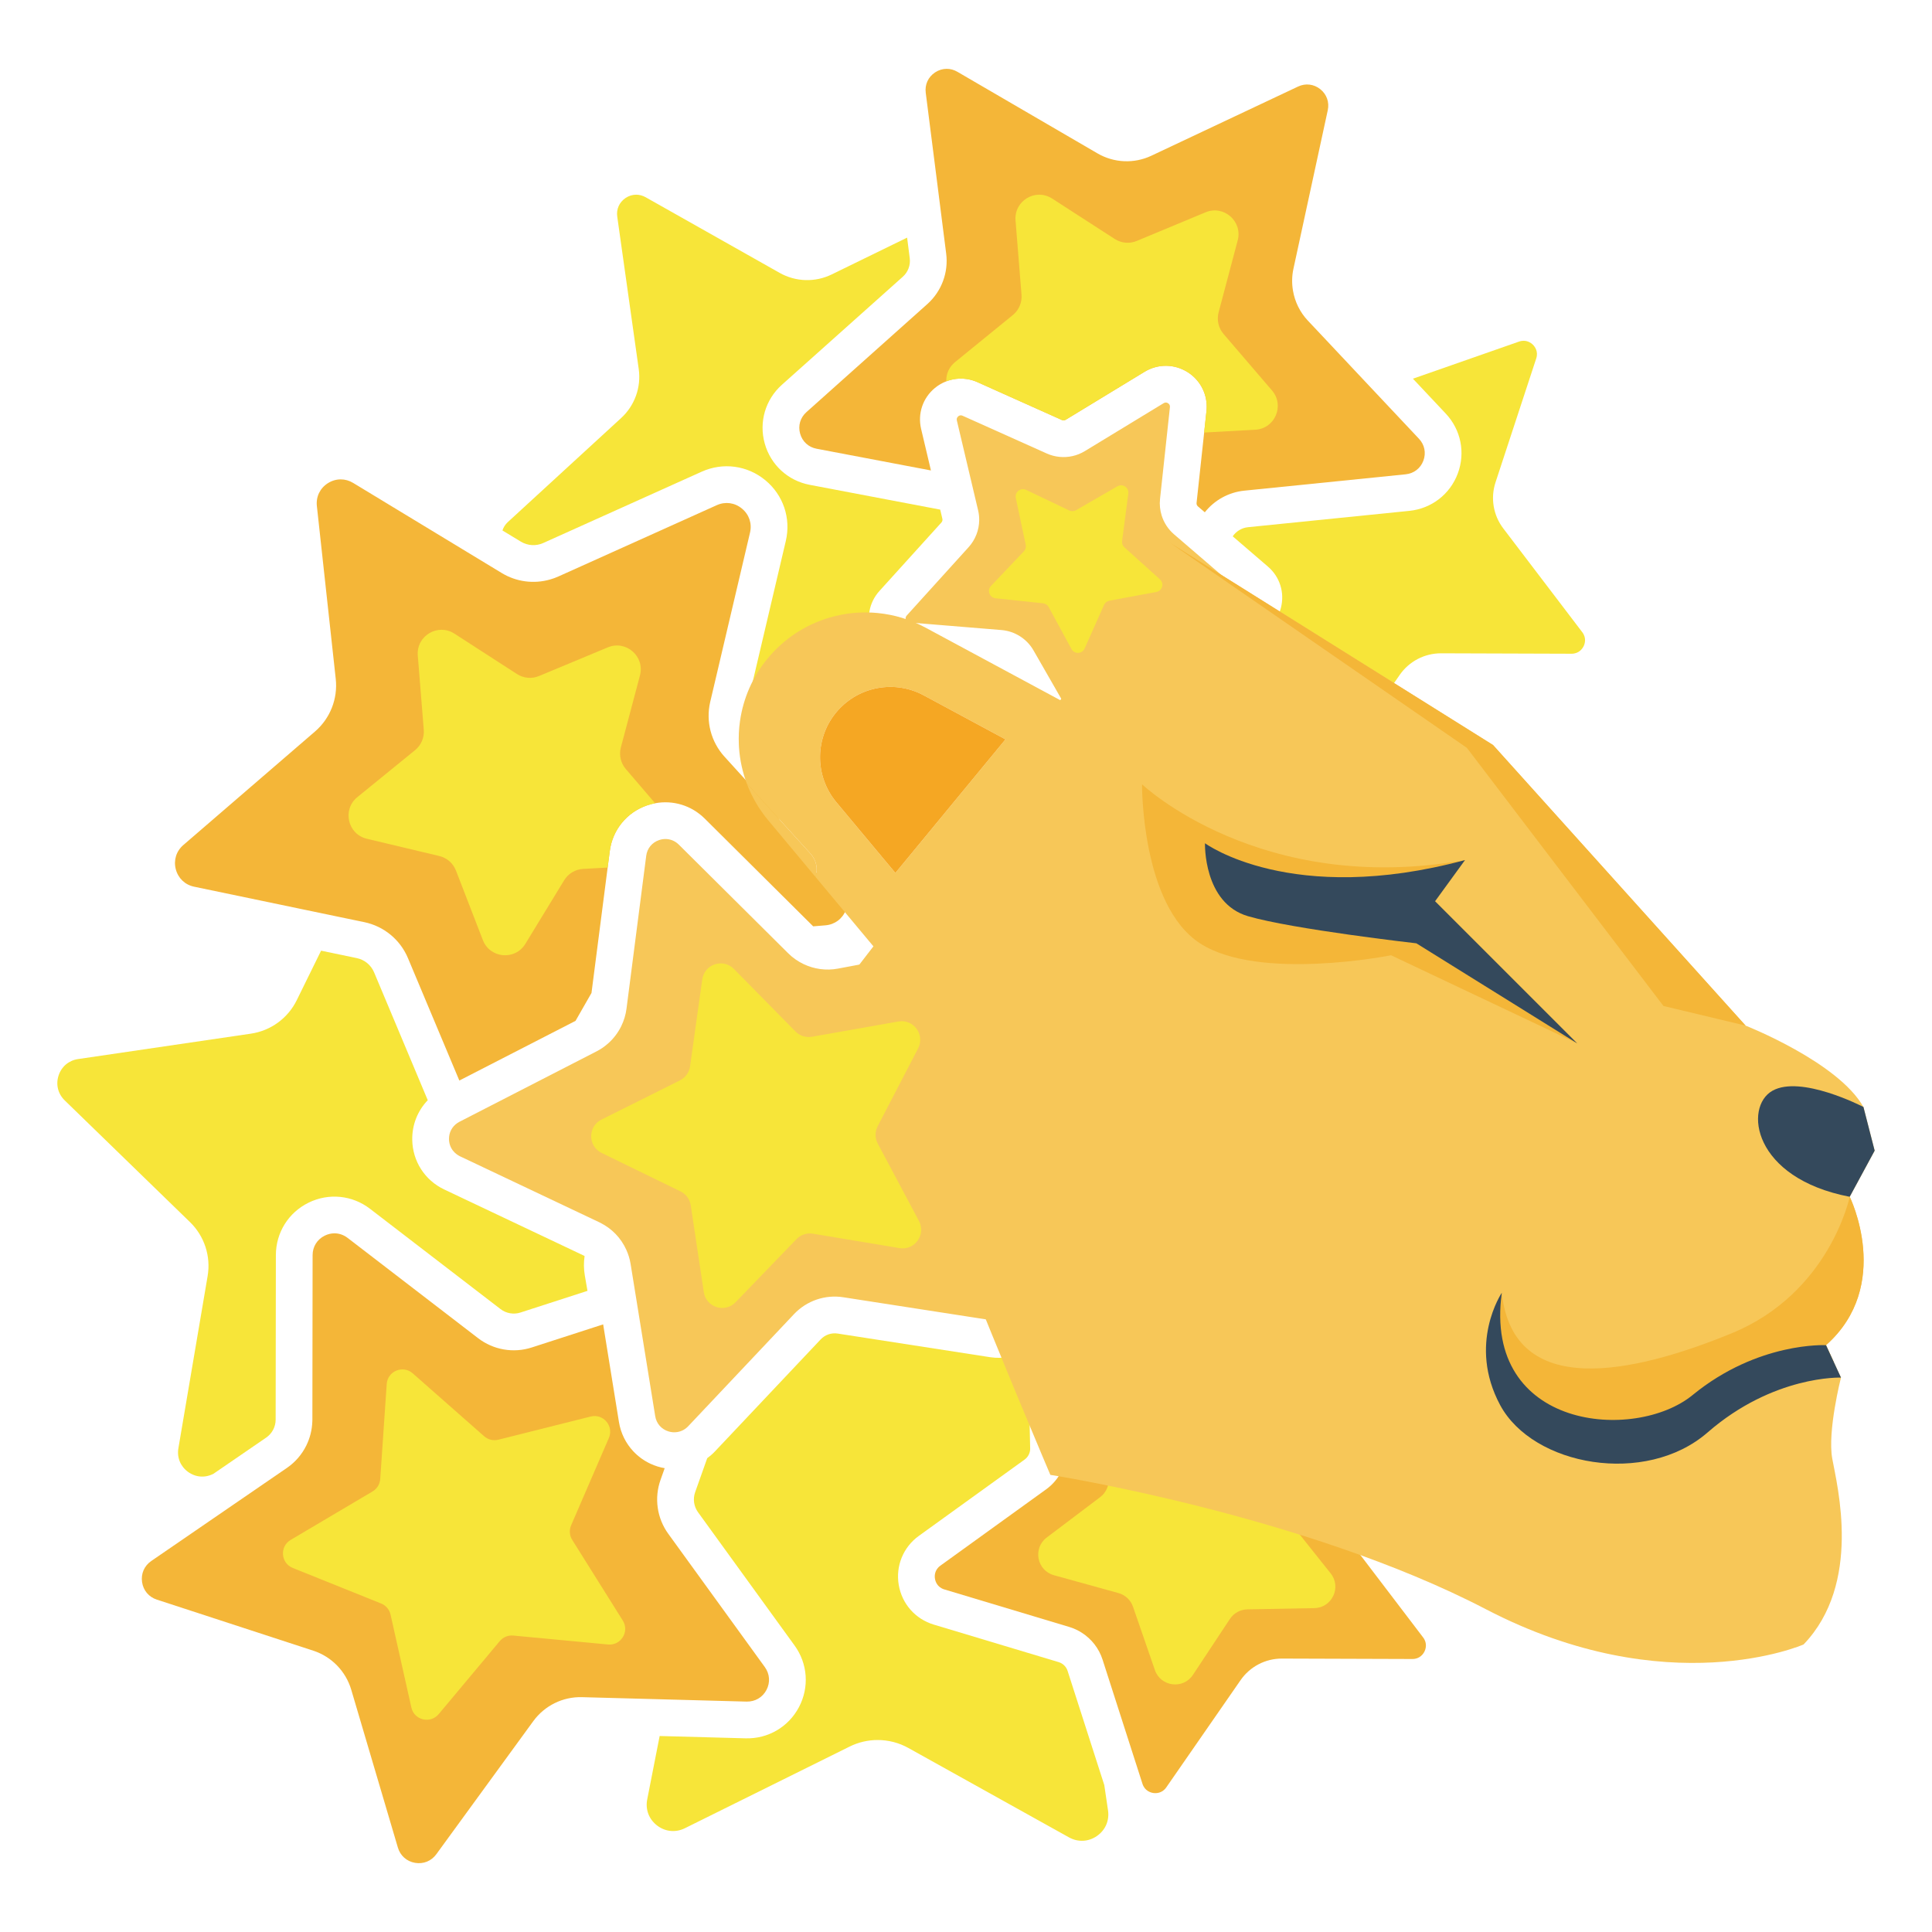 <?xml version="1.0" encoding="utf-8"?>
<!-- Generator: Adobe Illustrator 25.4.1, SVG Export Plug-In . SVG Version: 6.00 Build 0)  -->
<svg version="1.1" xmlns="http://www.w3.org/2000/svg" xmlns:xlink="http://www.w3.org/1999/xlink" x="0px" y="0px"
	 viewBox="0 0 1000 1000" style="enable-background:new 0 0 1000 1000;" xml:space="preserve">
<g id="Layer_1">
</g>
<g id="Layer_2">
	<g style="display:none;">
		<path style="display:inline;fill:#F7E539;stroke:#FFFFFF;stroke-width:14;stroke-miterlimit:10;" d="M487.547,580.591
			l29.492,63.532c2.367,5.099,7.092,8.707,12.634,9.648l69.055,11.722c13.958,2.369,19.14,19.715,8.769,29.352l-51.308,47.681
			c-4.118,3.827-6.089,9.435-5.272,14.997l10.191,69.298c2.06,14.007-12.835,24.295-25.206,17.41L474.7,810.168
			c-4.912-2.734-10.855-2.876-15.892-0.379l-62.757,31.106c-12.685,6.287-27.072-4.7-24.347-18.592l13.483-68.733
			c1.082-5.517-0.62-11.213-4.551-15.232l-48.977-50.073c-9.899-10.121-3.896-27.2,10.159-28.901l69.536-8.416
			c5.581-0.676,10.472-4.054,13.08-9.035l32.488-62.053C463.488,567.318,481.586,567.75,487.547,580.591z"/>
		<path style="display:inline;fill:#F7E539;stroke:#FFFFFF;stroke-width:14;stroke-miterlimit:10;" d="M160.666,534.58l65.854-9.682
			c5.286-0.777,9.85-4.105,12.207-8.9l29.358-59.738c5.934-12.074,23.137-12.103,29.112-0.049l29.558,59.639
			c2.372,4.787,6.948,8.1,12.237,8.859l65.886,9.461c13.317,1.912,18.661,18.265,9.042,27.672l-47.586,46.541
			c-3.819,3.736-5.556,9.111-4.644,14.375l11.362,65.585c2.297,13.256-11.604,23.391-23.523,17.151L290.56,674.62
			c-4.733-2.478-10.382-2.469-15.107,0.025l-58.864,31.073c-11.898,6.281-25.833-3.808-23.581-17.072l11.142-65.623
			c0.894-5.267-0.86-10.637-4.692-14.36l-47.742-46.381C142.066,552.908,147.355,536.537,160.666,534.58z"/>
		<path style="display:inline;fill:#F7E539;stroke:#FFFFFF;stroke-width:14;stroke-miterlimit:10;" d="M381.419,206.971
			l51.083,28.833c4.1,2.314,9.076,2.463,13.307,0.397l52.712-25.735c10.654-5.202,22.648,4.071,20.296,15.692l-11.636,57.493
			c-0.934,4.615,0.463,9.393,3.734,12.779l40.764,42.179c8.239,8.525,3.126,22.798-8.652,24.152l-58.275,6.7
			c-4.677,0.538-8.79,3.343-10.999,7.5l-27.518,51.803c-5.562,10.471-20.716,10.018-25.643-0.765l-24.38-53.352
			c-1.957-4.282-5.895-7.327-10.532-8.143L327.91,356.34c-11.677-2.054-15.93-16.606-7.196-24.625l43.207-39.673
			c3.468-3.184,5.147-7.871,4.49-12.533l-8.187-58.084C358.568,209.685,371.094,201.144,381.419,206.971z"/>
		<path style="display:inline;fill:#F7E539;stroke:#FFFFFF;stroke-width:14;stroke-miterlimit:10;" d="M610.326,246.881
			l40.111,29.342c3.219,2.355,7.392,2.975,11.157,1.658l46.911-16.408c9.482-3.316,18.651,5.679,15.515,15.222L708.51,323.91
			c-1.245,3.79-0.545,7.949,1.871,11.123l30.101,39.545c6.084,7.993,0.362,19.493-9.683,19.46l-49.698-0.161
			c-3.989-0.013-7.729,1.938-10.001,5.216l-28.307,40.848c-5.721,8.256-18.427,6.368-21.5-3.195L606.09,389.43
			c-1.22-3.798-4.231-6.752-8.051-7.899l-47.596-14.299c-9.62-2.89-11.75-15.557-3.605-21.435l40.301-29.081
			c3.235-2.334,5.114-6.11,5.025-10.098l-1.109-49.685C590.83,246.89,602.219,240.95,610.326,246.881z"/>
		<path style="display:inline;fill:#F4B638;stroke:#FFFFFF;stroke-width:14;stroke-miterlimit:10;" d="M268.671,604.118
			l49.73,38.216c3.991,3.067,9.237,3.974,14.026,2.425l59.674-19.301c12.061-3.901,23.36,7.722,19.12,19.668l-20.978,59.105
			c-1.684,4.744-0.925,10.013,2.028,14.089l36.796,50.789c7.437,10.266-0.125,24.603-12.797,24.262l-62.695-1.687
			c-5.032-0.135-9.809,2.214-12.773,6.282l-36.933,50.69c-7.465,10.246-23.438,7.484-27.029-4.673l-17.769-60.148
			c-1.426-4.828-5.137-8.644-9.922-10.206l-59.622-19.461c-12.051-3.933-14.36-19.978-3.908-27.15l51.713-35.486
			c4.151-2.848,6.634-7.556,6.641-12.59l0.084-62.718C244.074,603.548,258.62,596.393,268.671,604.118z"/>
		<path style="display:inline;fill:#F4B638;stroke:#FFFFFF;stroke-width:14;stroke-miterlimit:10;" d="M270.164,315.962
			l56.643,34.349c4.546,2.757,10.158,3.1,15.007,0.918l60.407-27.188c12.21-5.495,25.421,5.395,22.356,18.429l-15.164,64.485
			c-1.217,5.176,0.191,10.619,3.764,14.556l44.524,49.049c8.999,9.914,2.724,25.844-10.619,26.956l-66.015,5.505
			c-5.299,0.442-10.04,3.463-12.68,8.078l-32.89,57.502c-6.648,11.622-23.737,10.577-28.918-1.769l-25.635-61.083
			c-2.058-4.903-6.396-8.479-11.601-9.563l-64.851-13.511c-13.108-2.731-17.394-19.307-7.254-28.05l50.171-43.256
			c4.027-3.472,6.088-8.703,5.51-13.988l-7.191-65.852C244.276,318.218,258.715,309.019,270.164,315.962z"/>
		<path style="display:inline;fill:#F4B638;stroke:#FFFFFF;stroke-width:14;stroke-miterlimit:10;" d="M500.307,159.208l53.4,31.102
			c4.286,2.496,9.526,2.724,14.012,0.608l55.894-26.358c11.297-5.327,23.8,4.612,21.156,16.82l-13.078,60.398
			c-1.05,4.848,0.353,9.901,3.752,13.514l42.34,45.014c8.558,9.098,2.968,24.06-9.459,25.318l-61.483,6.226
			c-4.935,0.5-9.308,3.396-11.694,7.744l-29.727,54.178c-6.008,10.95-21.965,10.258-27.002-1.172l-24.92-56.55
			c-2-4.539-6.106-7.803-10.979-8.728l-60.712-11.53c-12.271-2.33-16.543-17.72-7.229-26.043l46.081-41.176
			c3.699-3.305,5.534-8.218,4.908-13.138l-7.795-61.304C476.197,161.74,489.513,152.921,500.307,159.208z"/>
		<path style="display:inline;fill:#F7C758;stroke:#FFFFFF;stroke-width:14;stroke-miterlimit:10;" d="M395.56,454.828l41.682,41.41
			c3.345,3.324,8.112,4.788,12.747,3.917l57.742-10.86c11.671-2.195,20.793,9.945,15.436,20.544l-26.503,52.438
			c-2.127,4.209-2.047,9.195,0.214,13.333l28.172,51.56c5.694,10.422-3.033,22.849-14.769,21.029l-58.061-9.002
			c-4.66-0.722-9.377,0.894-12.615,4.324l-40.331,42.726c-8.152,8.636-22.668,4.176-24.564-7.548l-9.381-58.001
			c-0.753-4.655-3.748-8.642-8.01-10.661l-53.098-25.154c-10.732-5.084-10.976-20.268-0.412-25.694l52.264-26.845
			c4.195-2.155,7.061-6.235,7.664-10.913l7.515-58.272C372.77,451.382,387.135,446.459,395.56,454.828z"/>
		<path style="display:inline;fill:#F7C758;stroke:#FFFFFF;stroke-width:14;stroke-miterlimit:10;" d="M584.739,293.819
			l-3.771,34.976c-0.303,2.807,0.795,5.584,2.936,7.425l26.675,22.935c5.392,4.636,3.127,13.441-3.832,14.901l-34.43,7.222
			c-2.763,0.58-5.065,2.482-6.154,5.087l-13.57,32.456c-2.743,6.56-11.817,7.128-15.356,0.96l-17.508-30.513
			c-1.405-2.449-3.926-4.05-6.74-4.281l-35.061-2.876c-7.087-0.581-10.43-9.036-5.659-14.307l23.609-26.08
			c1.895-2.093,2.639-4.985,1.988-7.733l-8.099-34.234c-1.637-6.919,5.371-12.712,11.859-9.803l32.099,14.395
			c2.576,1.155,5.556,0.969,7.969-0.498l30.055-18.282C577.826,281.875,585.501,286.749,584.739,293.819z"/>
		<path style="display:inline;fill:#F4B638;stroke:#FFFFFF;stroke-width:14;stroke-miterlimit:10;" d="M549.68,629.977
			l40.111,29.342c3.219,2.355,7.392,2.975,11.157,1.658l46.911-16.408c9.482-3.316,18.65,5.679,15.515,15.222l-15.511,47.215
			c-1.245,3.79-0.545,7.949,1.871,11.123l30.101,39.545c6.084,7.993,0.362,19.493-9.683,19.46l-49.698-0.161
			c-3.989-0.013-7.729,1.938-10.001,5.216l-28.307,40.848c-5.721,8.256-18.427,6.368-21.5-3.195l-15.204-47.315
			c-1.22-3.798-4.231-6.752-8.051-7.899l-47.596-14.299c-9.62-2.89-11.75-15.557-3.605-21.435l40.301-29.081
			c3.235-2.334,5.114-6.11,5.025-10.098l-1.109-49.685C530.184,629.987,541.573,624.047,549.68,629.977z"/>
		<path style="display:inline;fill:#F7C758;" d="M552.436,419.335l-75.564,91.698l-40.498-48.525
			c-15.255-18.278-14.898-44.951,0.839-62.815l0,0c14.865-16.874,39.415-21.242,59.189-10.532L552.436,419.335z"/>
		<path style="display:inline;fill:#F5A723;" d="M526.836,431.722l-41.956,50.914l-22.486-26.943
			c-8.47-10.149-8.272-24.958,0.466-34.877l0,0c8.254-9.369,21.885-11.795,32.864-5.848L526.836,431.722z"/>
	</g>
	<g>
		<g>
			<g>
				<path style="fill:#F7E539;" d="M571.578,923.949l-18.992-59.103c-0.7-2.181-2.427-3.874-4.618-4.532l-64.646-19.42
					c-9.536-2.865-16.485-10.745-18.137-20.565c-1.651-9.818,2.339-19.537,10.413-25.364l54.737-39.496
					c1.854-1.338,2.933-3.506,2.882-5.794l-0.924-41.415c-3.62-1.402-6.944-3.427-9.829-5.972
					c-3.245,0.631-6.633,0.711-10.041,0.184l-78.858-12.225c-3.24-0.496-6.514,0.621-8.763,3.004l-54.777,58.029
					c-1.23,1.303-2.57,2.449-3.974,3.483l-6.246,17.597c-1.241,3.495-0.682,7.373,1.493,10.376l49.976,68.982
					c6.812,9.401,7.679,21.622,2.262,31.891c-5.416,10.27-16.013,16.471-27.597,16.143l-44.507-1.198l-6.438,32.818
					c-1.026,5.23,0.891,10.283,5.126,13.518c4.236,3.235,9.615,3.754,14.39,1.386l85.236-42.248
					c4.583-2.272,9.558-3.403,14.525-3.403c5.488,0,10.968,1.379,15.906,4.129l83.125,46.265c4.658,2.59,10.056,2.33,14.44-0.699
					c4.385-3.028,6.539-7.985,5.763-13.257L571.578,923.949z"/>
				<path style="fill:#F7E539;" d="M302.585,650.129c-0.176-0.097-0.345-0.204-0.528-0.291l-72.116-34.163
					c-10.039-4.756-16.385-14.61-16.563-25.715c-0.125-7.812,2.83-15.094,8.027-20.497l-27.775-66.182
					c-1.584-3.773-4.922-6.526-8.929-7.36l-18.506-3.855l-12.606,25.65c-4.581,9.322-13.451,15.789-23.728,17.301l-89.443,13.149
					c-4.829,0.71-8.607,3.906-10.107,8.551c-1.5,4.645-0.306,9.448,3.194,12.848l64.844,62.994
					c7.45,7.238,10.86,17.672,9.122,27.913l-15.133,89.13c-0.817,4.812,1.055,9.393,5.009,12.255
					c3.942,2.853,8.858,3.203,13.164,0.95l27.274-18.716c3.057-2.098,4.886-5.565,4.891-9.274l0.115-85.182
					c0.015-11.61,6.496-22.006,16.915-27.131c10.418-5.121,22.61-3.911,31.816,3.163l67.541,51.903
					c2.942,2.26,6.807,2.93,10.33,1.787l34.687-11.219l-1.385-7.992C302.115,656.79,302.098,653.412,302.585,650.129z"/>
				<path style="fill:#F7E539;" d="M281.167,281.065l82.045-36.926c10.996-4.949,23.606-3.259,32.91,4.411
					c9.304,7.67,13.37,19.727,10.61,31.465l-19.129,81.346l11.753,25.72c2.077-11.378,7.172-22.311,15.285-31.52l0,0
					c9.025-10.244,20.68-17.083,33.207-20.228l3.643-6.858c-0.09-0.209-0.189-0.413-0.273-0.625
					c-2.983-7.544-1.454-15.967,3.99-21.982l32.066-35.421c0.474-0.523,0.659-1.245,0.497-1.932l-1.122-4.742l-67.543-12.827
					c-11.291-2.145-20.216-10.356-23.29-21.431c-3.074-11.075,0.34-22.712,8.91-30.37l62.587-55.924
					c2.691-2.404,4.025-5.977,3.57-9.556l-1.357-10.674l-39.04,19.06c-8.56,4.177-18.624,3.877-26.918-0.803l-69.381-39.161
					c-1.555-0.878-3.229-1.315-4.894-1.315c-1.935,0-3.857,0.589-5.571,1.758c-3.191,2.176-4.774,5.757-4.234,9.581l11.12,78.89
					c1.33,9.432-2.066,18.909-9.082,25.352l-58.685,53.884c-1.338,1.228-2.263,2.719-2.772,4.333l9.549,5.79
					C273.117,282.481,277.436,282.744,281.167,281.065z"/>
				<path style="fill:#F7E539;" d="M818.971,327.207l-40.885-53.71c-5.177-6.802-6.676-15.711-4.007-23.833l21.067-64.127
					c1.218-3.707-0.808-6.223-1.735-7.133c-0.93-0.91-3.482-2.891-7.168-1.6l-54.913,19.208l16.974,18.046
					c7.875,8.372,10.267,20.261,6.246,31.027c-4.023,10.767-13.624,18.174-25.06,19.333l-83.505,8.456
					c-3.23,0.327-6.12,2.074-7.933,4.726l18.249,15.691c6.152,5.289,8.718,13.456,6.698,21.313
					c-1.919,7.462-7.599,13.165-14.966,15.147c2.222,2.589,3.951,5.619,5.025,8.961l20.649,64.262
					c1.194,3.714,4.313,4.559,5.599,4.75c1.285,0.188,4.515,0.289,6.737-2.917l38.446-55.479
					c4.854-7.003,12.829-11.177,21.344-11.177c0.029,0,0.057,0,0.086,0l67.497,0.22c0.009,0,0.019,0,0.028,0
					c3.882,0,5.644-2.695,6.221-3.856C820.241,333.351,821.333,330.31,818.971,327.207z"/>
			</g>
			<g>
				<path style="fill:#F4B638;" d="M345.901,793.891c-5.849-8.071-7.35-18.499-4.015-27.893l2.154-6.068
					c-1.2-0.21-2.399-0.479-3.588-0.845c-1.294-0.398-2.543-0.881-3.745-1.438c-3.394-1.573-6.388-3.765-8.881-6.419
					c-3.867-4.117-6.515-9.353-7.463-15.207l-3.565-22.043l-1.519-9.393l-1.519-9.393l-1.568-9.693l-4.834,1.563l-32.113,10.387
					c-9.484,3.069-19.864,1.272-27.769-4.8l-67.543-51.906c-2.043-1.569-4.412-2.369-6.817-2.369c-1.689,0-3.395,0.395-5.019,1.192
					c-3.935,1.936-6.287,5.709-6.293,10.094l-0.115,85.184c0,0.324-0.02,0.645-0.031,0.967c-0.145,4.362-1.226,8.576-3.11,12.392
					c-2.262,4.582-5.668,8.59-10.007,11.567l-28.206,19.355l-42.03,28.841c-3.616,2.482-5.401,6.554-4.776,10.895
					c0.625,4.34,3.486,7.743,7.655,9.104l80.977,26.432c9.476,3.093,16.82,10.647,19.643,20.206l24.135,81.693
					c1.242,4.206,4.563,7.162,8.884,7.909c4.323,0.749,8.442-0.923,11.024-4.467l50.161-68.847
					c5.87-8.055,15.32-12.733,25.287-12.437l24.571,0.661l9.638,0.259l9.638,0.259l41.307,1.112
					c4.359,0.086,8.221-2.129,10.267-6.007c2.045-3.878,1.731-8.314-0.842-11.866L345.901,793.891z"/>
				<path style="fill:#F4B638;" d="M438.05,470.294c-0.081,0.272-0.149,0.543-0.258,0.815c-1.779,4.509-5.718,7.429-10.54,7.837
					l-6.343,0.53l-56.148-55.781c-6.859-6.805-16.393-9.67-25.67-7.932c-1.385,0.258-2.771,0.611-4.129,1.087
					c-10.512,3.599-17.928,12.672-19.341,23.7l-1.1,8.502l-8.366,64.908l-2.839,4.957l-5.08,8.883l-0.34,0.598l-13.623,6.995
					l-46.518,23.891l-26.593-63.36c-4.007-9.548-12.455-16.502-22.587-18.621l-13.718-2.852l-9.616-2.01l-9.616-1.997l-55.129-11.49
					c-4.74-0.978-8.285-4.373-9.507-9.059c-1.209-4.686,0.258-9.371,3.925-12.522l68.14-58.755
					c7.837-6.764,11.857-16.937,10.73-27.232l-9.765-89.437c-0.53-4.808,1.589-9.236,5.677-11.843
					c2.078-1.317,4.373-1.983,6.669-1.983c2.214,0,4.428,0.611,6.451,1.847l58.973,35.761l17.969,10.893
					c7.552,4.577,16.611,5.718,24.977,3.314c1.44-0.407,2.852-0.91,4.238-1.535l11.775-5.297l70.259-31.632
					c4.414-1.983,9.29-1.331,13.011,1.752c3.735,3.07,5.311,7.728,4.197,12.441l-13.514,57.479l-3.545,15.103l-3.531,14.994
					c-0.014,0.041-0.014,0.068-0.027,0.109c-2.323,10.051,0.421,20.59,7.348,28.237l27.503,30.288
					c2.526,6.75,6.207,13.188,11.042,19.001L438.05,470.294z"/>
				<path style="fill:#F4B638;" d="M736.743,238.424c-1.494,4.007-4.93,6.641-9.168,7.076l-83.501,8.462
					c-8.136,0.815-15.483,4.917-20.468,11.205l-3.531-3.029c-0.543-0.462-0.815-1.154-0.733-1.847l0.761-7.022l1.467-13.609
					l1.698-15.782l1.195-11.096c0.081-0.774,0.122-1.548,0.122-2.309c0-7.212-3.626-13.894-9.82-17.819
					c-6.845-4.346-15.402-4.428-22.342-0.217l-40.814,24.828c-0.611,0.367-1.358,0.407-1.997,0.122l-30.641-13.731l-9.507-4.265
					l-3.45-1.548c-1.847-0.829-3.749-1.385-5.677-1.657c-3.572-0.516-7.185-0.109-10.54,1.195c-2.105,0.801-4.115,1.956-5.922,3.463
					c-6.248,5.161-8.978,13.283-7.103,21.174l5.08,21.487l-59.203-11.246c-4.183-0.788-7.375-3.721-8.516-7.837
					c-1.141-4.102,0.081-8.258,3.26-11.096l62.585-55.93c7.361-6.574,11.015-16.339,9.765-26.132l-2.173-17.086l-1.263-9.955
					l-1.263-9.969l-5.881-46.246c-0.543-4.238,1.263-8.163,4.822-10.526c1.861-1.236,3.939-1.861,6.03-1.861
					c1.888,0,3.789,0.516,5.528,1.535l72.527,42.24c8.529,4.957,18.947,5.419,27.87,1.209l75.923-35.802
					c3.857-1.82,8.149-1.317,11.49,1.331c3.341,2.662,4.794,6.737,3.898,10.906l-17.765,82.035
					c-0.828,3.803-0.883,7.674-0.231,11.422c0.978,5.704,3.599,11.11,7.687,15.456l5.894,6.248l26.199,27.87l25.412,27.014
					C737.381,230.193,738.223,234.431,736.743,238.424z"/>
				<path style="fill:#F4B638;" d="M736.601,847.524l-40.884-53.711c-5.178-6.802-6.676-15.711-4.008-23.832l21.067-64.127
					c1.218-3.707-0.808-6.223-1.736-7.134c-0.927-0.91-3.49-2.89-7.164-1.6l-51.735,18.095l-10.915,3.818l-1.064,0.372
					c-8.072,2.823-17.008,1.495-23.906-3.553l-4.099-2.998l-17.166-12.557l-33.214-24.296c-1.423-1.04-2.82-1.377-4.029-1.377
					c-1.467,0-2.659,0.495-3.292,0.824c-1.151,0.602-3.823,2.421-3.735,6.32l0.247,11.056l0.216,9.68l0.216,9.681l0.827,37.066
					c0.191,8.544-3.833,16.634-10.763,21.637l-54.739,39.498c-3.163,2.283-3.004,5.51-2.788,6.791
					c0.216,1.283,1.12,4.385,4.856,5.507l64.645,19.42c2.345,0.704,4.54,1.735,6.55,3.026c5.011,3.216,8.836,8.093,10.702,13.901
					l1.756,5.465l17.719,55.142l1.174,3.654c1.194,3.715,4.313,4.56,5.599,4.751c1.285,0.19,4.515,0.288,6.738-2.917l38.444-55.48
					c4.854-7.003,12.827-11.176,21.341-11.176c0.031,0,0.06,0,0.09,0l67.496,0.219c0.009,0,0.019,0,0.028,0
					c3.882,0,5.644-2.695,6.221-3.856C737.872,853.669,738.964,850.627,736.601,847.524z"/>
			</g>
			<path style="fill:#F7E539;" d="M339.093,415.763c-1.385,0.258-2.771,0.611-4.129,1.087c-10.512,3.599-17.928,12.672-19.341,23.7
				l-1.1,8.502l-12.686,0.693c-4.047,0.217-7.728,2.418-9.833,5.881l-20.088,32.922c-5.311,8.706-18.308,7.538-21.989-1.969
				l-13.921-35.965c-1.453-3.789-4.686-6.601-8.624-7.538l-37.513-8.937c-9.928-2.363-12.835-15.076-4.93-21.527l29.907-24.339
				c3.151-2.553,4.822-6.506,4.496-10.54l-3.097-38.437c-0.815-10.173,10.377-16.869,18.96-11.327l32.393,20.916
				c3.395,2.2,7.674,2.581,11.409,1.019l35.598-14.831c9.426-3.925,19.245,4.659,16.638,14.533l-9.888,37.269
				c-1.032,3.912-0.082,8.095,2.553,11.164L339.093,415.763z"/>
			<path style="fill:#F7E539;" d="M649.737,222.425l-26.471,1.453l1.195-11.096c0.081-0.774,0.122-1.548,0.122-2.309
				c0-7.212-3.626-13.894-9.82-17.819c-6.845-4.346-15.402-4.428-22.342-0.217l-40.814,24.828c-0.611,0.367-1.358,0.407-1.997,0.122
				l-30.641-13.731l-9.507-4.265l-3.45-1.548c-1.847-0.829-3.749-1.385-5.677-1.657c-3.572-0.516-7.185-0.109-10.54,1.195
				c-0.136-3.613,1.29-7.307,4.536-9.956l29.907-24.352c3.137-2.553,4.822-6.492,4.496-10.54l-3.097-38.437
				c-0.815-10.173,10.377-16.869,18.947-11.327l32.393,20.916c3.409,2.2,7.674,2.581,11.422,1.019L624,109.885
				c9.412-3.925,19.246,4.659,16.638,14.519l-9.888,37.269c-1.046,3.925-0.082,8.095,2.553,11.178l25.099,29.269
				C665.044,209.875,659.924,221.868,649.737,222.425z"/>
			<g>
				<path style="fill:#F7C758;" d="M521.429,661.449l-34.097-62.403c-2.111-3.864-3.27-8.093-3.495-12.362
					c-0.263-4.978,0.747-10.013,3.063-14.595l35.997-71.22c1.747-3.458,1.401-7.371-0.927-10.468
					c-2.328-3.098-5.995-4.516-9.796-3.803l-31.997,6.018l-11.672,14.164l-8.634-10.345l-26.122,4.913
					c-6.15,1.158-12.408,0.268-17.899-2.371c-2.877-1.383-5.546-3.237-7.872-5.547l-3.098-3.078l-8.859-8.801l-44.654-44.363
					c-1.924-1.911-4.377-2.916-6.933-2.916c-1.096,0-2.209,0.184-3.309,0.561c-3.665,1.256-6.148,4.3-6.644,8.143l-5.876,45.564
					l-1.5,11.632l-2.573,19.956l-0.233,1.806l-0.024,0.186c-0.41,3.18-1.348,6.218-2.721,9.023c-1.6,3.269-3.804,6.212-6.501,8.672
					c-1.02,0.93-2.102,1.797-3.257,2.58c-0.962,0.652-1.967,1.25-3.014,1.788l-12.689,6.517l-15.509,7.966l-35.446,18.206
					l-7.341,3.771c-0.39,0.2-0.755,0.427-1.108,0.667c-2.763,1.879-4.352,4.911-4.296,8.346c0.035,2.206,0.759,4.213,2.007,5.851
					c0.569,0.746,1.247,1.411,2.028,1.98c0.515,0.374,1.057,0.722,1.656,1.006l13.747,6.512l58.369,27.651
					c0.249,0.118,0.487,0.25,0.731,0.374c2.906,1.479,5.51,3.408,7.719,5.699c2.266,2.35,4.114,5.076,5.478,8.055
					c1.07,2.337,1.847,4.827,2.267,7.425l1.032,6.38l1.536,9.496l1.536,9.495l2.155,13.326l1.519,9.393l1.519,9.393l3.444,21.294
					c0.619,3.824,3.199,6.787,6.902,7.925c1.565,0.48,3.142,0.556,4.648,0.297c2.058-0.354,3.978-1.352,5.513-2.979l9.027-9.563
					l16.168-17.128l6.698-7.096l21.341-22.609l1.543-1.635c6.546-6.936,16.078-10.21,25.503-8.741l73.954,11.465l4.903,0.76
					c1.976,0.304,3.891,0.032,5.593-0.729c1.594-0.713,3-1.853,4.077-3.387c1.393-1.984,2-4.264,1.804-6.525
					c-0.117-1.351-0.52-2.695-1.215-3.967L521.429,661.449z"/>
				<path style="fill:#F7C758;" d="M643.905,307.708l-15.253-13.114l-7.368-6.335l-7.368-6.335l-6.24-5.365
					c-3.043-2.617-5.226-5.999-6.392-9.72c-0.858-2.738-1.168-5.657-0.852-8.592l0.294-2.729l1.371-12.713l3.457-32.061
					c0.095-0.879-0.236-1.566-0.983-2.041c-0.748-0.474-1.507-0.481-2.264-0.022l-40.82,24.83c-3.969,2.414-8.558,3.414-13.06,2.972
					c-2.25-0.221-4.478-0.794-6.595-1.744l-14.67-6.579l-22.316-10.007l-6.609-2.964c-0.315-0.141-0.623-0.212-0.92-0.212
					c-0.466,0-0.908,0.172-1.324,0.516c-0.682,0.563-0.924,1.285-0.72,2.146l7.039,29.754l2.419,10.226l1.541,6.516
					c0.401,1.693,0.587,3.408,0.568,5.108c-0.057,5.108-1.964,10.089-5.472,13.963l-19.373,21.4l-12.693,14.021
					c-0.019,0.021-0.027,0.043-0.045,0.064c-0.547,0.641-0.674,1.367-0.359,2.164c0.326,0.823,0.938,1.277,1.819,1.349l14.408,1.182
					l33.211,2.724c6.941,0.568,13.155,4.515,16.622,10.556l21.663,37.756l6.037,3.251l4.301-10.287l3.87-9.257l4.336-10.372
					l5.84-13.968c1.146-2.739,2.858-5.135,4.946-7.126c1.625-1.549,3.471-2.855,5.513-3.823c1.49-0.707,3.07-1.252,4.72-1.599
					l2.805-0.588l5.107-1.071l12.254-2.57l2.096-0.44l24.499-5.139c0.865-0.181,1.415-0.708,1.637-1.564
					C644.804,309.012,644.575,308.285,643.905,307.708z"/>
				<path style="fill:#F7C758;" d="M570.774,382.673l0.36-0.437l-0.11-0.059C570.943,382.344,570.862,382.512,570.774,382.673z"/>
			</g>
			<g>
				<path style="fill:#F7C758;" d="M546.731,361.308l-6.037-3.251l-15.862-8.542l-15.862-8.541l-25.439-13.699l-4.43-2.385
					c-7.864-4.26-16.286-6.75-24.769-7.585c-3.558-0.35-7.126-0.409-10.671-0.178c-1.564,0.102-3.123,0.249-4.674,0.462
					c-2.38,0.327-4.738,0.793-7.069,1.378c-12.527,3.145-24.182,9.984-33.207,20.228l0,0c-8.113,9.209-13.208,20.142-15.285,31.52
					c-0.159,0.872-0.304,1.745-0.427,2.621c-0.561,3.981-0.747,8.004-0.575,12.016c0.023,0.529,0.046,1.058,0.082,1.586
					c0.222,3.299,0.699,6.582,1.42,9.826c0.657,2.959,1.524,5.88,2.596,8.744l32.975,36.326c3.056,3.367,3.99,7.83,2.624,12.092
					l6.697,8.025l1.166,1.397l5.142,6.161l1.836,2.2l6.978,8.362l8.634,10.345l11.672-14.164l9.434-11.449l9.434-11.448
					l59.058-71.667l9.897-12.01l2.776-3.369c0.088-0.161,0.169-0.328,0.25-0.496L546.731,361.308z M463.452,451.845l-30.54-36.593
					c-11.504-13.784-11.235-33.898,0.633-47.37l0,0c11.21-12.725,29.724-16.019,44.635-7.942l42.256,22.755L463.452,451.845z"/>
				<path style="fill:#F5A723;" d="M433.545,367.882L433.545,367.882c-11.868,13.472-12.137,33.586-0.633,47.37l30.54,36.593
					l56.984-69.151L478.18,359.94C463.269,351.863,444.755,355.158,433.545,367.882z"/>
				<path style="fill:#F7C758;" d="M422.122,453.925c1.366-4.262,0.432-8.725-2.624-12.092l-32.975-36.326
					c2.53,6.757,6.201,13.193,11.049,19.001L422.122,453.925z"/>
			</g>
			<path style="fill:#F7E539;" d="M213.624,710.838l36.978,32.572c2.004,1.765,4.748,2.431,7.338,1.781l47.796-11.996
				c6.523-1.637,12.091,4.916,9.423,11.089l-19.551,45.233c-1.06,2.451-0.845,5.267,0.574,7.53l26.178,41.749
				c3.573,5.698-0.939,13.018-7.634,12.388l-49.061-4.617c-2.659-0.25-5.27,0.824-6.984,2.872l-31.617,37.798
				c-4.315,5.158-12.672,3.13-14.141-3.432l-10.77-48.086c-0.584-2.606-2.412-4.758-4.89-5.754l-45.718-18.389
				c-6.239-2.51-6.892-11.084-1.105-14.51l42.405-25.103c2.298-1.36,3.78-3.764,3.962-6.429l3.361-49.163
				C200.624,709.664,208.577,706.393,213.624,710.838z"/>
			<path style="fill:#F7E539;" d="M589.715,721.378l28.43,19.858c2.988,2.087,6.812,2.57,10.225,1.292l32.476-12.162
				c8.596-3.219,17.151,4.816,14.478,13.596l-10.101,33.175c-1.062,3.487-0.34,7.273,1.931,10.124l21.602,27.128
				c5.718,7.18,0.72,17.8-8.457,17.971l-34.672,0.645c-3.644,0.068-7.022,1.924-9.032,4.965l-19.125,28.928
				c-5.062,7.657-16.706,6.185-19.705-2.49l-11.328-32.776c-1.191-3.445-4-6.083-7.513-7.056l-33.422-9.249
				c-8.846-2.448-11.045-13.977-3.721-19.51l27.671-20.902c2.908-2.197,4.549-5.684,4.389-9.326l-1.531-34.645
				C571.905,721.776,582.19,716.122,589.715,721.378z"/>
		</g>
		<path style="fill:#F7C758;" d="M945.143,696.256l3.939,8.529l3.803,8.258c0,0-7.09,27.761-4.509,41.954
			c2.581,14.207,15.483,64.555-14.845,96.173c0,0-70.178,30.831-164.409-18.227c-94.245-49.058-225.459-69.553-225.459-69.553
			s-94.72-222.539-99.08-263.842c0,0,139.499-179.729,161.203-218.492l167.016,104.567l130.712,145.231
			c0,0,47.917,18.865,60.983,42.104c0.014,0.013,0.014,0.013,0.014,0.013l5.813,22.6l-12.916,23.877
			C957.408,619.45,980.008,665.275,945.143,696.256z"/>
		<path style="fill:#F4B638;" d="M816.374,540.057l-96.34-45.613c0,0-68.418,13.662-98.916-6.186s-30.005-82.301-30.005-82.301
			s61.149,58.096,167.169,39.215l-15.491,21.301L816.374,540.057z"/>
		<path style="fill:#F4B638;" d="M945.143,696.256l3.939,8.529l-45.567,8.584c0,0-30.79,35.72-87.141,27.979
			c-56.351-7.728-39.048-72.201-39.048-72.201c5.962,55.523,68.1,41.805,118.923,20.984c50.837-20.821,61.159-70.68,61.159-70.68
			S980.008,665.275,945.143,696.256z"/>
		<path style="fill:#F7E539;" d="M379.881,501.532l31.856,32.361c2.223,2.259,5.416,3.279,8.537,2.727l44.718-7.897
			c7.86-1.388,13.899,6.839,10.22,13.922l-20.933,40.297c-1.461,2.813-1.445,6.164,0.044,8.962l21.329,40.089
			c3.749,7.046-2.209,15.332-10.082,14.022l-44.794-7.456c-3.126-0.52-6.309,0.531-8.51,2.811l-31.536,32.673
			c-5.543,5.743-15.265,2.637-16.451-5.256l-6.751-44.905c-0.471-3.134-2.454-5.836-5.303-7.224l-40.819-19.896
			c-7.174-3.497-7.225-13.703-0.085-17.27l40.621-20.297c2.835-1.417,4.792-4.138,5.232-7.276l6.308-44.969
			C364.591,499.046,374.282,495.844,379.881,501.532z"/>
		<path style="fill:#F7E539;" d="M531.114,253.571l22.311,10.637c1.126,0.537,2.445,0.485,3.525-0.138l21.411-12.349
			c2.722-1.57,6.062,0.663,5.652,3.778l-3.222,24.506c-0.163,1.237,0.294,2.475,1.221,3.31l18.361,16.547
			c2.334,2.103,1.243,5.97-1.846,6.543l-24.303,4.509c-1.227,0.228-2.263,1.044-2.771,2.184l-10.063,22.576
			c-1.279,2.87-5.294,3.027-6.793,0.266L542.8,314.22c-0.596-1.096-1.692-1.829-2.933-1.96l-24.581-2.594
			c-3.125-0.33-4.515-4.099-2.352-6.379l17.011-17.932c0.859-0.905,1.217-2.175,0.958-3.395l-5.128-24.179
			C525.123,254.706,528.278,252.219,531.114,253.571z"/>
		<path style="fill:#34495C;" d="M945.146,696.262c0,0-35.19-1.936-69.066,25.819c-29.728,24.357-108.44,18.073-98.758-52.929
			c0,0-17.85,26.464-0.857,58.093c16.994,31.628,75.332,42.06,107.36,14.2c34.21-29.757,69.066-28.401,69.066-28.401
			L945.146,696.262z"/>
		<path style="fill:#34495C;" d="M970.324,595.573l-12.916,23.877c-50.348-9.684-54.857-46.477-40.012-54.871
			c14.655-8.271,46.314,7.973,47.102,8.38c0.014,0.013,0.014,0.013,0.014,0.013L970.324,595.573z"/>
		<path style="fill:#34495C;" d="M623.699,436.458c0,0,44.538,32.919,134.582,8.714l-15.491,21.301l73.584,73.584l-83.266-51.799
			c0,0-63.902-7.262-87.139-14.039S623.699,436.458,623.699,436.458z"/>
		<polygon style="fill:#F4B638;" points="903.515,530.855 861.004,520.696 759.248,387.078 605.787,281.057 772.803,385.624 		"/>
	</g>
	<g>
	</g>
	<g>
	</g>
	<g>
	</g>
	<g>
	</g>
	<g>
	</g>
	<g>
	</g>
	<g>
	</g>
	<g>
	</g>
	<g>
	</g>
	<g>
	</g>
	<g>
	</g>
	<g>
	</g>
	<g>
	</g>
	<g>
	</g>
	<g>
	</g>
</g>
</svg>
